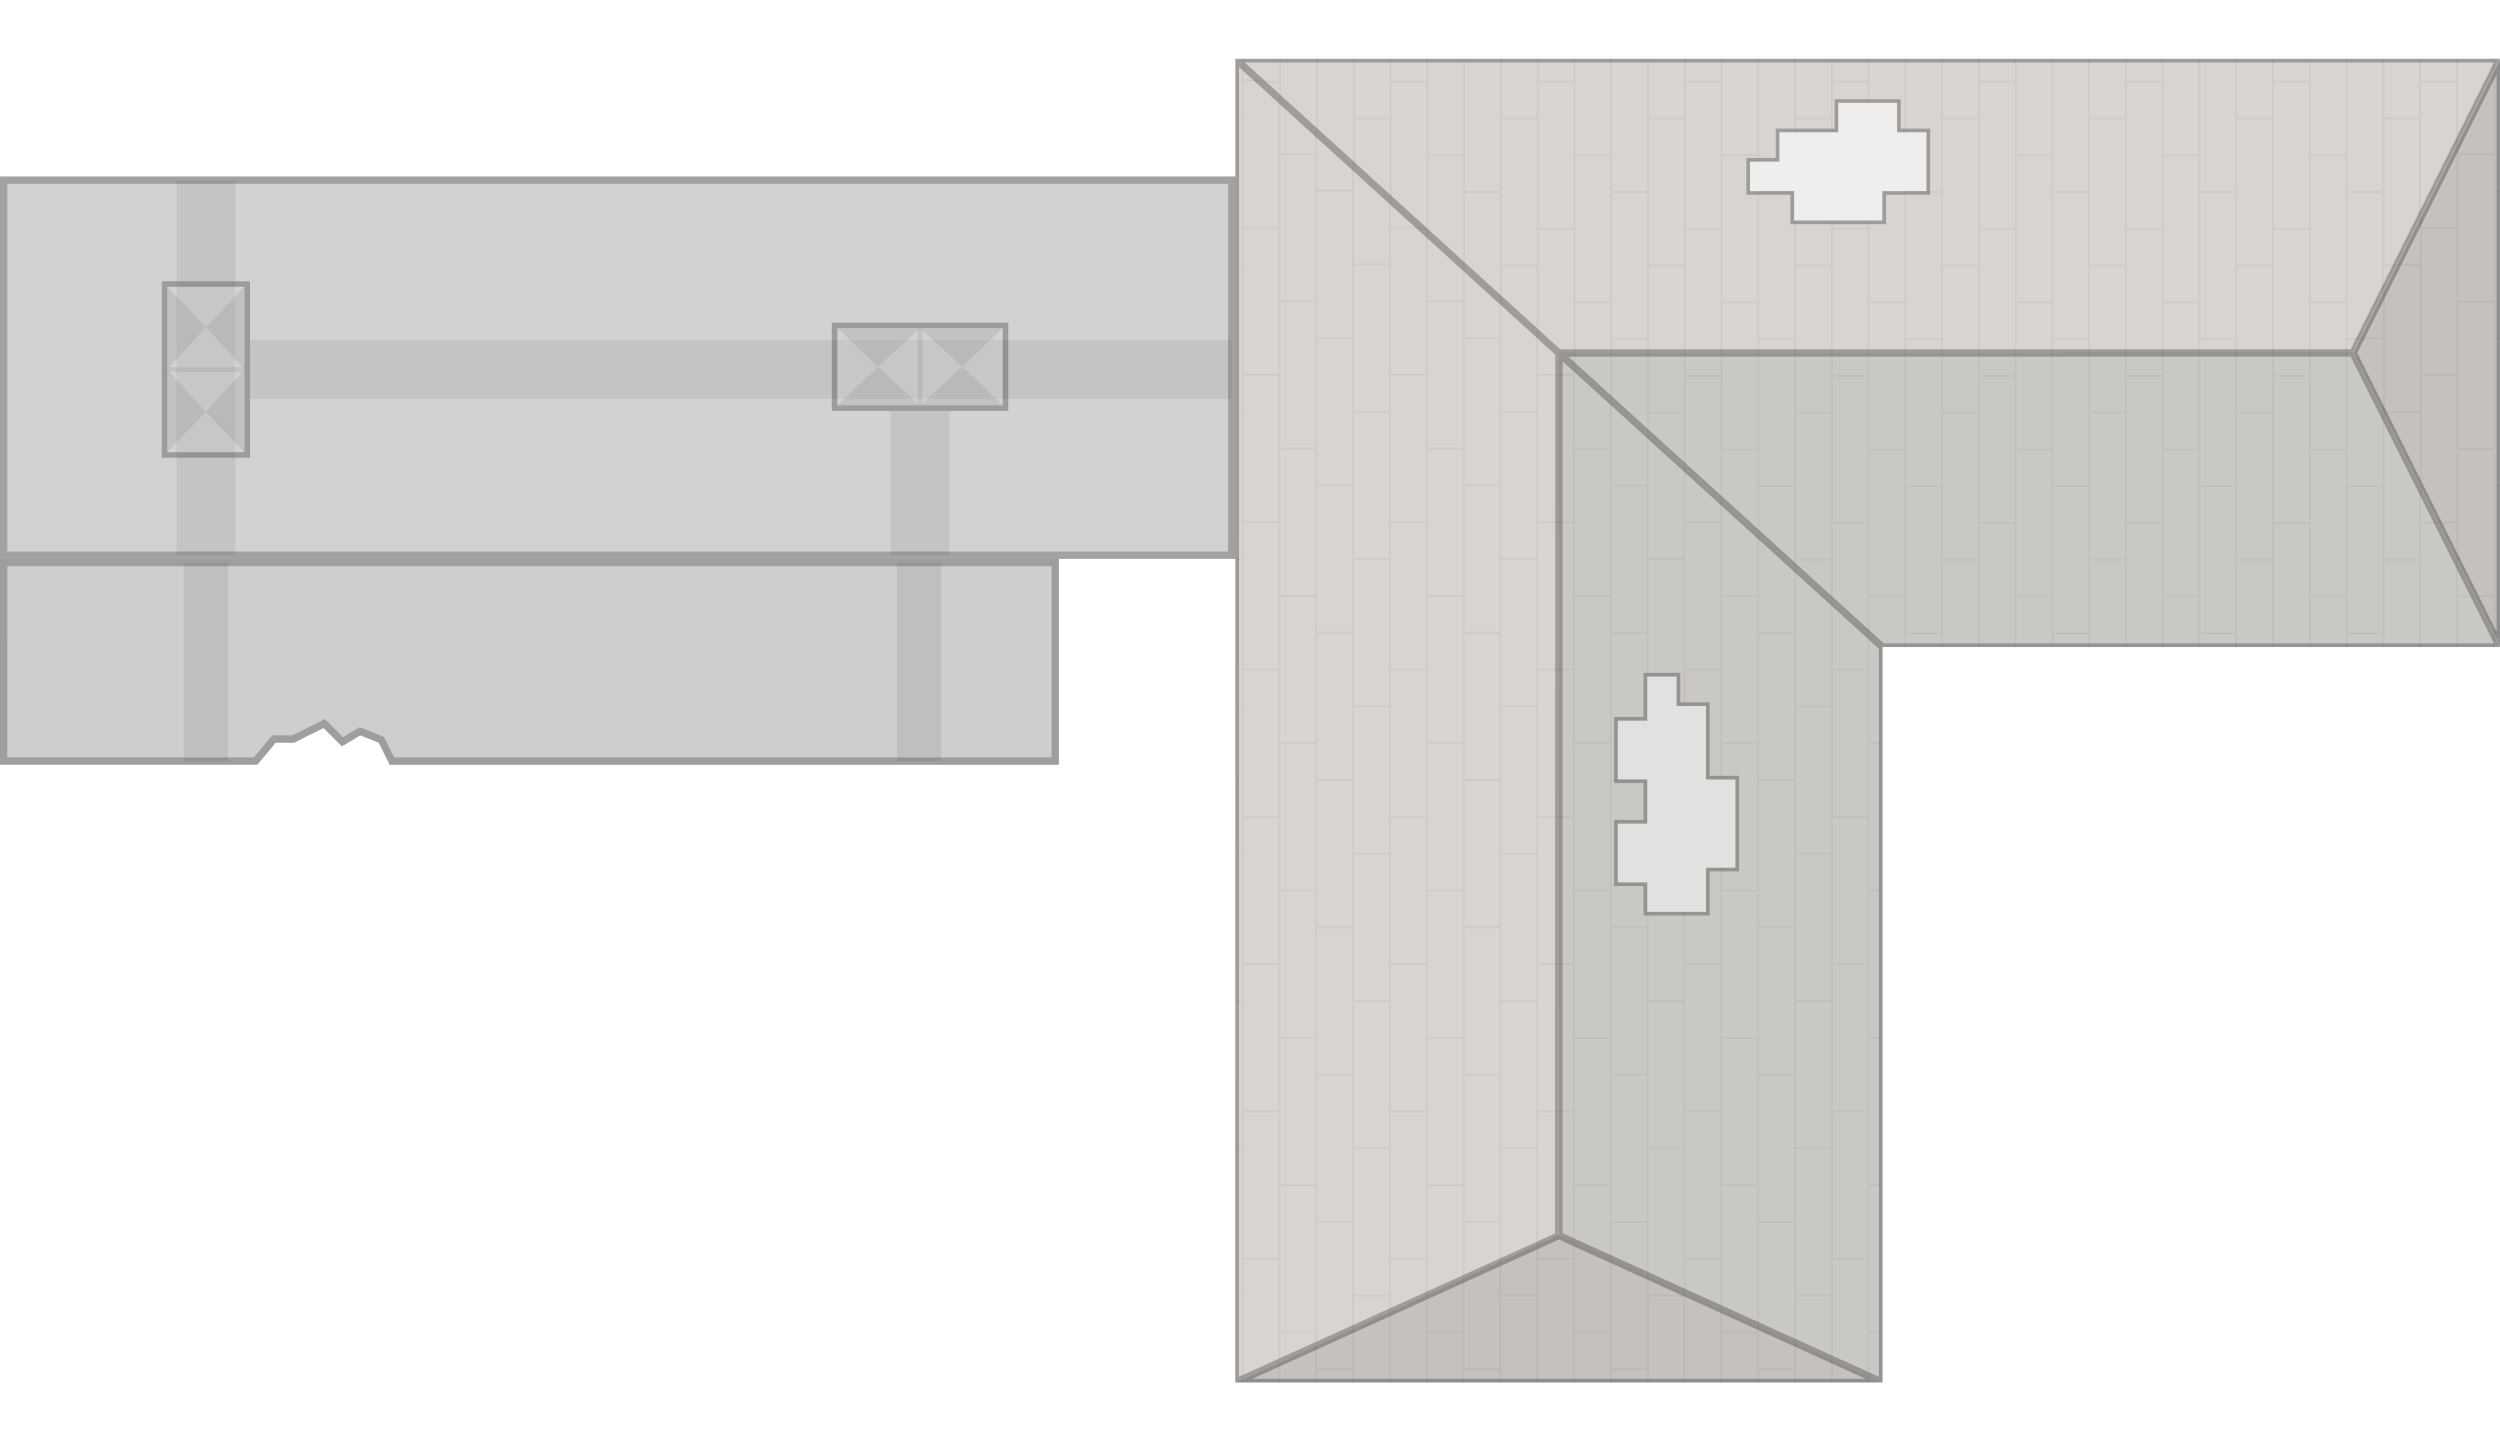 <?xml version="1.0" encoding="UTF-8" standalone="no"?>
<svg
   xmlns:dc="http://purl.org/dc/elements/1.1/"
   xmlns:cc="http://creativecommons.org/ns#"
   xmlns:rdf="http://www.w3.org/1999/02/22-rdf-syntax-ns#"
   xmlns:svg="http://www.w3.org/2000/svg"
   xmlns="http://www.w3.org/2000/svg"
   xmlns:xlink="http://www.w3.org/1999/xlink"
   xmlns:sodipodi="http://sodipodi.sourceforge.net/DTD/sodipodi-0.dtd"
   xmlns:inkscape="http://www.inkscape.org/namespaces/inkscape"
   width="2720"
   height="1568"
   version="1.1"
   id="svg9741"
   sodipodi:docname="map-building-police-ceiling.svg"
   inkscape:version="0.92.3 (2405546, 2018-03-11)">
  <sodipodi:namedview
     pagecolor="#ffffff"
     bordercolor="#666666"
     borderopacity="1"
     objecttolerance="10"
     gridtolerance="10"
     guidetolerance="10"
     inkscape:pageopacity="0"
     inkscape:pageshadow="2"
     inkscape:window-width="2400"
     inkscape:window-height="1271"
     id="namedview9743"
     showgrid="false"
     inkscape:zoom="0.40866612"
     inkscape:cx="1164.8554"
     inkscape:cy="419.08629"
     inkscape:window-x="2391"
     inkscape:window-y="-9"
     inkscape:window-maximized="1"
     inkscape:current-layer="svg9741" />
  <defs
     id="defs9695">
    <pattern
       xlink:href="#a"
       id="T"
       patternTransform="translate(2112.022 1040.948)" />
    <pattern
       xlink:href="#b"
       id="a"
       patternTransform="translate(2112.022 1040.948)" />
    <pattern
       xlink:href="#c"
       id="S"
       patternTransform="translate(403.126 209.445) scale(.265)" />
    <pattern
       xlink:href="#d"
       id="c"
       patternTransform="translate(403.126 209.445) scale(.265)" />
    <pattern
       xlink:href="#e"
       id="d"
       patternTransform="translate(2112 1088)" />
    <pattern
       xlink:href="#f"
       id="R"
       patternTransform="translate(403.13 209.449) scale(.265)" />
    <pattern
       xlink:href="#g"
       id="f"
       patternTransform="translate(2112.018 1088.014)" />
    <pattern
       xlink:href="#h"
       id="g"
       patternTransform="translate(403.13 209.449) scale(.265)" />
    <pattern
       xlink:href="#i"
       id="h"
       patternTransform="translate(542.835 230.59) scale(.265)" />
    <pattern
       xlink:href="#j"
       id="i"
       patternTransform="translate(2640.035 1167.92)" />
    <pattern
       xlink:href="#k"
       id="Q"
       patternTransform="translate(326.962 217.839) scale(.265)" />
    <pattern
       xlink:href="#l"
       id="k"
       patternTransform="translate(1824.139 1119.724)" />
    <pattern
       xlink:href="#m"
       id="P"
       patternTransform="translate(403.126 268.712) scale(.265)" />
    <pattern
       xlink:href="#n"
       id="m"
       patternTransform="translate(2112 1312)" />
    <pattern
       xlink:href="#o"
       id="n"
       patternTransform="translate(403.126 268.712) scale(.265)" />
    <pattern
       xlink:href="#p"
       id="b"
       patternTransform="translate(2112.022 1040.948)" />
    <pattern
       xlink:href="#q"
       id="p"
       patternTransform="translate(2320 1311.993)" />
    <pattern
       xlink:href="#r"
       id="O"
       patternTransform="translate(428.458 217.973) scale(.265)" />
    <pattern
       xlink:href="#s"
       id="r"
       patternTransform="translate(2207.744 1120.233)" />
    <pattern
       xlink:href="#t"
       id="s"
       patternTransform="translate(428.458 217.973) scale(.265)" />
    <pattern
       xlink:href="#u"
       id="t"
       patternTransform="translate(2239.744 1088.233)" />
    <pattern
       xlink:href="#v"
       id="j"
       patternTransform="translate(542.835 230.59) scale(.265)" />
    <pattern
       xlink:href="#w"
       id="v"
       patternTransform="translate(2720.07 1311.956)" />
    <pattern
       xlink:href="#x"
       id="l"
       patternTransform="translate(326.962 217.839) scale(.265)" />
    <pattern
       xlink:href="#y"
       id="x"
       patternTransform="translate(1824.139 1215.67)" />
    <pattern
       xlink:href="#z"
       id="o"
       patternTransform="translate(420.06 260.245) scale(.265)" />
    <pattern
       xlink:href="#A"
       id="z"
       patternTransform="translate(2176 1280)" />
    <pattern
       xlink:href="#B"
       id="y"
       patternTransform="translate(326.963 243.224) scale(.265)" />
    <pattern
       xlink:href="#C"
       id="B"
       patternTransform="translate(1760.07 1295.826)" />
    <pattern
       xlink:href="#D"
       id="u"
       patternTransform="translate(436.925 209.506) scale(.265)" />
    <pattern
       xlink:href="#E"
       id="D"
       patternTransform="translate(2255.744 1088.233)" />
    <pattern
       xlink:href="#F"
       id="E"
       patternTransform="translate(441.158 209.506) scale(.265)" />
    <pattern
       xlink:href="#G"
       id="q"
       patternTransform="translate(458.16 268.71) scale(.265)" />
    <pattern
       xlink:href="#H"
       id="G"
       patternTransform="translate(2160 1247.993)" />
    <pattern
       xlink:href="#F"
       id="H"
       patternTransform="translate(415.826 251.776) scale(.265)" />
    <pattern
       xlink:href="#I"
       id="C"
       patternTransform="translate(310.01 264.432) scale(.265)" />
    <pattern
       xlink:href="#J"
       id="I"
       patternTransform="translate(1920.139 1167.993)" />
    <pattern
       xlink:href="#F"
       id="J"
       patternTransform="translate(352.363 230.61) scale(.265)" />
    <pattern
       xlink:href="#K"
       id="w"
       patternTransform="translate(564.01 268.7) scale(.265)" />
    <pattern
       xlink:href="#L"
       id="K"
       patternTransform="translate(2240.07 1119.715)" />
    <pattern
       xlink:href="#F"
       id="L"
       patternTransform="translate(437.01 217.836) scale(.265)" />
    <pattern
       xlink:href="#M"
       id="A"
       patternTransform="translate(420.06 260.245) scale(.265)" />
    <pattern
       xlink:href="#N"
       id="M"
       patternTransform="translate(2208 1198)" />
    <pattern
       xlink:href="#F"
       id="N"
       patternTransform="translate(428.526 238.55) scale(.265)" />
    <pattern
       patternUnits="userSpaceOnUse"
       width="160"
       height="160"
       patternTransform="translate(403.126 209.445) scale(.265)"
       id="F">
      <path
         fill="none"
         stroke-width="1.89"
         d="M0 0h160v160H0z"
         id="path9632" />
      <path
         fill="#665a4e"
         stroke-width="18.898"
         stroke-miterlimit="10"
         d="M0 0h160v160H0z"
         id="path9634" />
      <path
         fill-opacity=".354"
         stroke-width="6.158"
         stroke-miterlimit="10"
         d="M40 0h2v160h-2zM0 0h2v160H0z"
         id="path9636" />
      <path
         transform="rotate(90)"
         fill-opacity=".354"
         stroke-width="3.001"
         stroke-miterlimit="10"
         d="M0-40h2v38H0zm120-40h2v38h-2z"
         id="path9638" />
      <path
         fill-opacity=".354"
         stroke-width="6.158"
         stroke-miterlimit="10"
         d="M80 0h2v160h-2zm40 0h2v160h-2z"
         id="path9640" />
      <path
         transform="rotate(90)"
         fill-opacity=".354"
         stroke-width="3.001"
         stroke-miterlimit="10"
         d="M40-120h2v38h-2zm40-40h2v38h-2z"
         id="path9642" />
    </pattern>
    <clipPath
       id="ac">
      <path
         d="M589.392 116.312L547.06 31.645l42.333-84.667z"
         fill="url(#O)"
         stroke-width="2.117"
         id="path9645" />
    </clipPath>
    <clipPath
       id="ad">
      <path
         d="M199.926 378.778l93.142-42.295 93.124 42.295z"
         fill="url(#P)"
         stroke-width="2.206"
         id="path9648" />
    </clipPath>
    <clipPath
       id="ae">
      <path
         d="M216.84 285.701l.038-254.112-93.127-84.646-.025 380.962z"
         fill="url(#Q)"
         stroke-width="2.661"
         id="path9651" />
    </clipPath>
    <pattern
       patternUnits="userSpaceOnUse"
       width="160"
       height="160"
       patternTransform="translate(403.126 209.445) scale(.265)"
       id="e">
      <path
         fill="none"
         stroke-width="1.89"
         d="M0 0h160v160H0z"
         id="path9654" />
      <path
         fill="#665a4e"
         stroke-width="18.898"
         stroke-miterlimit="10"
         d="M0 0h160v160H0z"
         id="path9656" />
      <path
         fill-opacity=".354"
         stroke-width="6.158"
         stroke-miterlimit="10"
         d="M40 0h2v160h-2zM0 0h2v160H0z"
         id="path9658" />
      <path
         transform="rotate(90)"
         fill-opacity=".354"
         stroke-width="3.001"
         stroke-miterlimit="10"
         d="M0-40h2v38H0zm120-40h2v38h-2z"
         id="path9660" />
      <path
         fill-opacity=".354"
         stroke-width="6.158"
         stroke-miterlimit="10"
         d="M80 0h2v160h-2zm40 0h2v160h-2z"
         id="path9662" />
      <path
         transform="rotate(90)"
         fill-opacity=".354"
         stroke-width="3.001"
         stroke-miterlimit="10"
         d="M40-120h2v38h-2zm40-40h2v38h-2z"
         id="path9664" />
    </pattern>
    <clipPath
       id="ab">
      <path
         d="M293.045 23.199v254.025l93.152 42.291V107.852zm25.414 93.113h8.467v8.466h8.466v21.167h8.467v25.4h-8.467v12.7H318.46v-8.467h-8.467v-16.933h8.467v-12.7h-8.467v-16.933h8.467z"
         fill="url(#R)"
         stroke-width="2.661"
         id="path9667" />
    </clipPath>
    <clipPath
       id="aa">
      <path
         d="M1343.947 64.078l352 320h864.008l159.992-320zM2000 112h64v32h32v64h-48v32h-96v-32h-48v-32h32v-32h64z"
         fill="url(#S)"
         stroke-width="8"
         id="path9670" />
    </clipPath>
    <clipPath
       id="X">
      <path
         d="M0 0h96v191.999H0z"
         id="path9673" />
    </clipPath>
    <clipPath
       id="Y">
      <path
         d="M0 0h96v191.999H0z"
         id="path9676" />
    </clipPath>
    <clipPath
       id="W">
      <path
         d="M-155.67 82.445h304.8v59.267H-43.487l-3.175-6.35-5.292-2.117-5.291 3.175-5.292-5.292-8.467 4.233h-5.291l-5.292 6.35h-74.087z"
         fill="#53525b"
         stroke-width="6.35"
         stroke-opacity=".227"
         id="path9679" />
    </clipPath>
    <clipPath
       id="V">
      <path
         d="M-155.67-27.622h355.604V82.445H-155.67z"
         fill="#53525b"
         stroke-width="6.35"
         stroke-opacity=".227"
         id="path9682" />
    </clipPath>
    <clipPath
       id="Z">
      <path
         d="M2048.019 656.956l-352.074-319.951 864.08-.064 159.996 320.004z"
         fill="url(#T)"
         stroke-width="8.001"
         id="path9685" />
    </clipPath>
    <pattern
       patternUnits="userSpaceOnUse"
       width="48"
       height="48"
       patternTransform="translate(-214.94 -19.155) scale(.265)"
       id="U">
      <path
         fill="none"
         stroke-width="3.78"
         d="M0 0h48v48H0z"
         id="path9688" />
      <path
         d="M0 0h48v48H0z"
         fill="#637262"
         stroke-width="5.669"
         stroke-miterlimit="10"
         id="path9690" />
      <path
         d="M22.5 48V25.5H0v-3h22.5V0h3v22.5H48v3H25.5V48z"
         fill="#505a50"
         stroke-width=".53"
         id="path9692" />
    </pattern>
  </defs>
  <path
     transform="translate(588.38 296.399) scale(3.78)"
     clip-path="url(#V)"
     d="M-155.67-27.622h355.604V82.445H-155.67z"
     fill="#53525b"
     stroke="#191919"
     stroke-width="4.233"
     id="path9697"
     style="opacity:0.26" />
  <path
     transform="translate(588.38 296.399) scale(3.78)"
     clip-path="url(#W)"
     d="M-155.67 82.445h304.8v59.267H-43.487l-3.175-6.35-5.292-2.117-5.291 3.175-5.292-5.292-8.467 4.233h-5.291l-5.292 6.35h-74.087z"
     fill="#424148"
     stroke="#191919"
     stroke-width="4.233"
     id="path9699"
     style="opacity:0.26" />
  <path
     d="M192.002 196.003H256v408.002h-64zm1148.007 174v63.999H271.999v-64z"
     fill="#2e2d32"
     fill-opacity=".338"
     id="path9701"
     style="opacity:0.26" />
  <path
     d="M0 0h96v191.999H0z"
     clip-path="url(#X)"
     transform="translate(176.003 306.003)"
     fill="#cfcfcf"
     stroke="#000"
     stroke-width="12"
     id="path9703"
     style="opacity:0.26" />
  <path
     d="M182 312.001l42.003 44.002L182.001 402l42.002 46.001-42.002 44.002zm84.005 180.002l-42.002-44.002 41.999-45.997-41.999-46.001 41.999-44.002z"
     fill="#939393"
     id="path9705"
     style="opacity:0.26" />
  <path
     d="M182 402.005h84.005"
     fill="none"
     stroke="#939393"
     stroke-width="5.038"
     id="path9707"
     style="opacity:0.26" />
  <path
     d="M0 0h96v191.999H0z"
     clip-path="url(#Y)"
     transform="rotate(90 372.997 723.997)"
     fill="#cfcfcf"
     stroke="#000"
     stroke-width="12"
     id="path9709"
     style="opacity:0.26" />
  <path
     d="M1091.008 357.001l-43.994 42.006-46.001-42.002-45.998 42.002-44.001-42.002z"
     fill="#939393"
     id="path9711"
     style="opacity:0.26" />
  <path
     d="M911.01 441.002l43.998-41.999 46.001 41.999 45.997-41.999 44.002 41.999z"
     fill="#939393"
     id="path9713"
     style="opacity:0.26" />
  <path
     d="M1001.009 357.001v84"
     fill="none"
     stroke="#939393"
     stroke-width="5.038"
     id="path9715"
     style="opacity:0.26" />
  <path
     d="M200 612.004h48v216.002h-48zm769.007-165h64v157.001h-64zm7 165h48v216.002h-48z"
     fill="#2e2d32"
     fill-opacity=".338"
     id="path9717"
     style="opacity:0.26" />
  <path
     clip-path="url(#Z)"
     d="M2048.019 656.956l-352.074-319.951 864.08-.064 159.996 320.004z"
     fill="url(#b)"
     stroke="#000"
     stroke-width="8"
     transform="translate(0 47.064)"
     id="path9719"
     style="opacity:0.26" />
  <path
     transform="translate(0 -.078)"
     d="M1343.947 64.078l352 320h864.008l159.992-320zM2000 112h64v32h32v64h-48v32h-96v-32h-48v-32h32v-32h64z"
     clip-path="url(#aa)"
     fill="url(#d)"
     stroke="#000"
     stroke-width="8"
     id="path9721"
     style="opacity:0.26" />
  <path
     d="M293.045 23.199v254.025l93.152 42.291V107.852zm25.414 93.113h8.467v8.466h8.466v21.167h8.467v25.4h-8.467v12.7H318.46v-8.467h-8.467v-16.933h8.467v-12.7h-8.467v-16.933h8.467z"
     clip-path="url(#ab)"
     transform="translate(588.364 296.387) scale(3.78)"
     fill="url(#g)"
     stroke="#000"
     stroke-width="2.117"
     id="path9723"
     style="opacity:0.26" />
  <path
     d="M1696.013 384.001l352.006 320.004v800.004l-352.006-160z"
     fill-opacity=".235"
     id="path9725"
     style="opacity:0.26" />
  <path
     clip-path="url(#ac)"
     d="M589.392 116.312L547.06 31.645l42.333-84.667z"
     transform="translate(492.382 264.397) scale(3.78)"
     fill="url(#s)"
     stroke="#000"
     stroke-width="2.117"
     id="path9727"
     style="opacity:0.26" />
  <path
     clip-path="url(#ad)"
     d="M199.926 378.778l93.142-42.295 93.124 42.295z"
     transform="translate(588.364 72.324) scale(3.78)"
     fill="url(#n)"
     stroke="#000"
     stroke-width="2.117"
     id="path9729"
     style="opacity:0.26" />
  <path
     clip-path="url(#ae)"
     d="M216.84 285.701l.038-254.112-93.127-84.646-.025 380.962z"
     transform="translate(876.31 264.608) scale(3.78)"
     fill="url(#l)"
     stroke="#000"
     stroke-width="2.117"
     id="path9731"
     style="opacity:0.26" />
  <path
     d="M1695.983 1344.255l352.055 159.826H1344.03z"
     fill-opacity=".353"
     id="path9733"
     style="opacity:0.26" />
  <path
     d="M1792.014 992.008h64.003v-48h31.998v-96.002h-31.998v-80.002h-32.001v-32h-32.002v48h-31.998v64.003h31.998v48h-31.998v64h31.998zm304.005-784.01v-63.999h-32.001v-32.002h-64v32.002h-64.003V176h-31.997v31.998h48V240h96v-32.002z"
     fill="#665a4e"
     fill-opacity=".4"
     id="path9735"
     style="opacity:0.26" />
  <path
     d="M2560.025 384.001l160.003-320.004v640.008z"
     fill-opacity=".353"
     id="path9737"
     style="opacity:0.26" />
  <path
     d="M2047.998 703.075l-352.074-319.95 864.08-.065L2720 703.064z"
     fill-opacity=".235"
     id="path9739"
     style="opacity:0.26" />
</svg>
